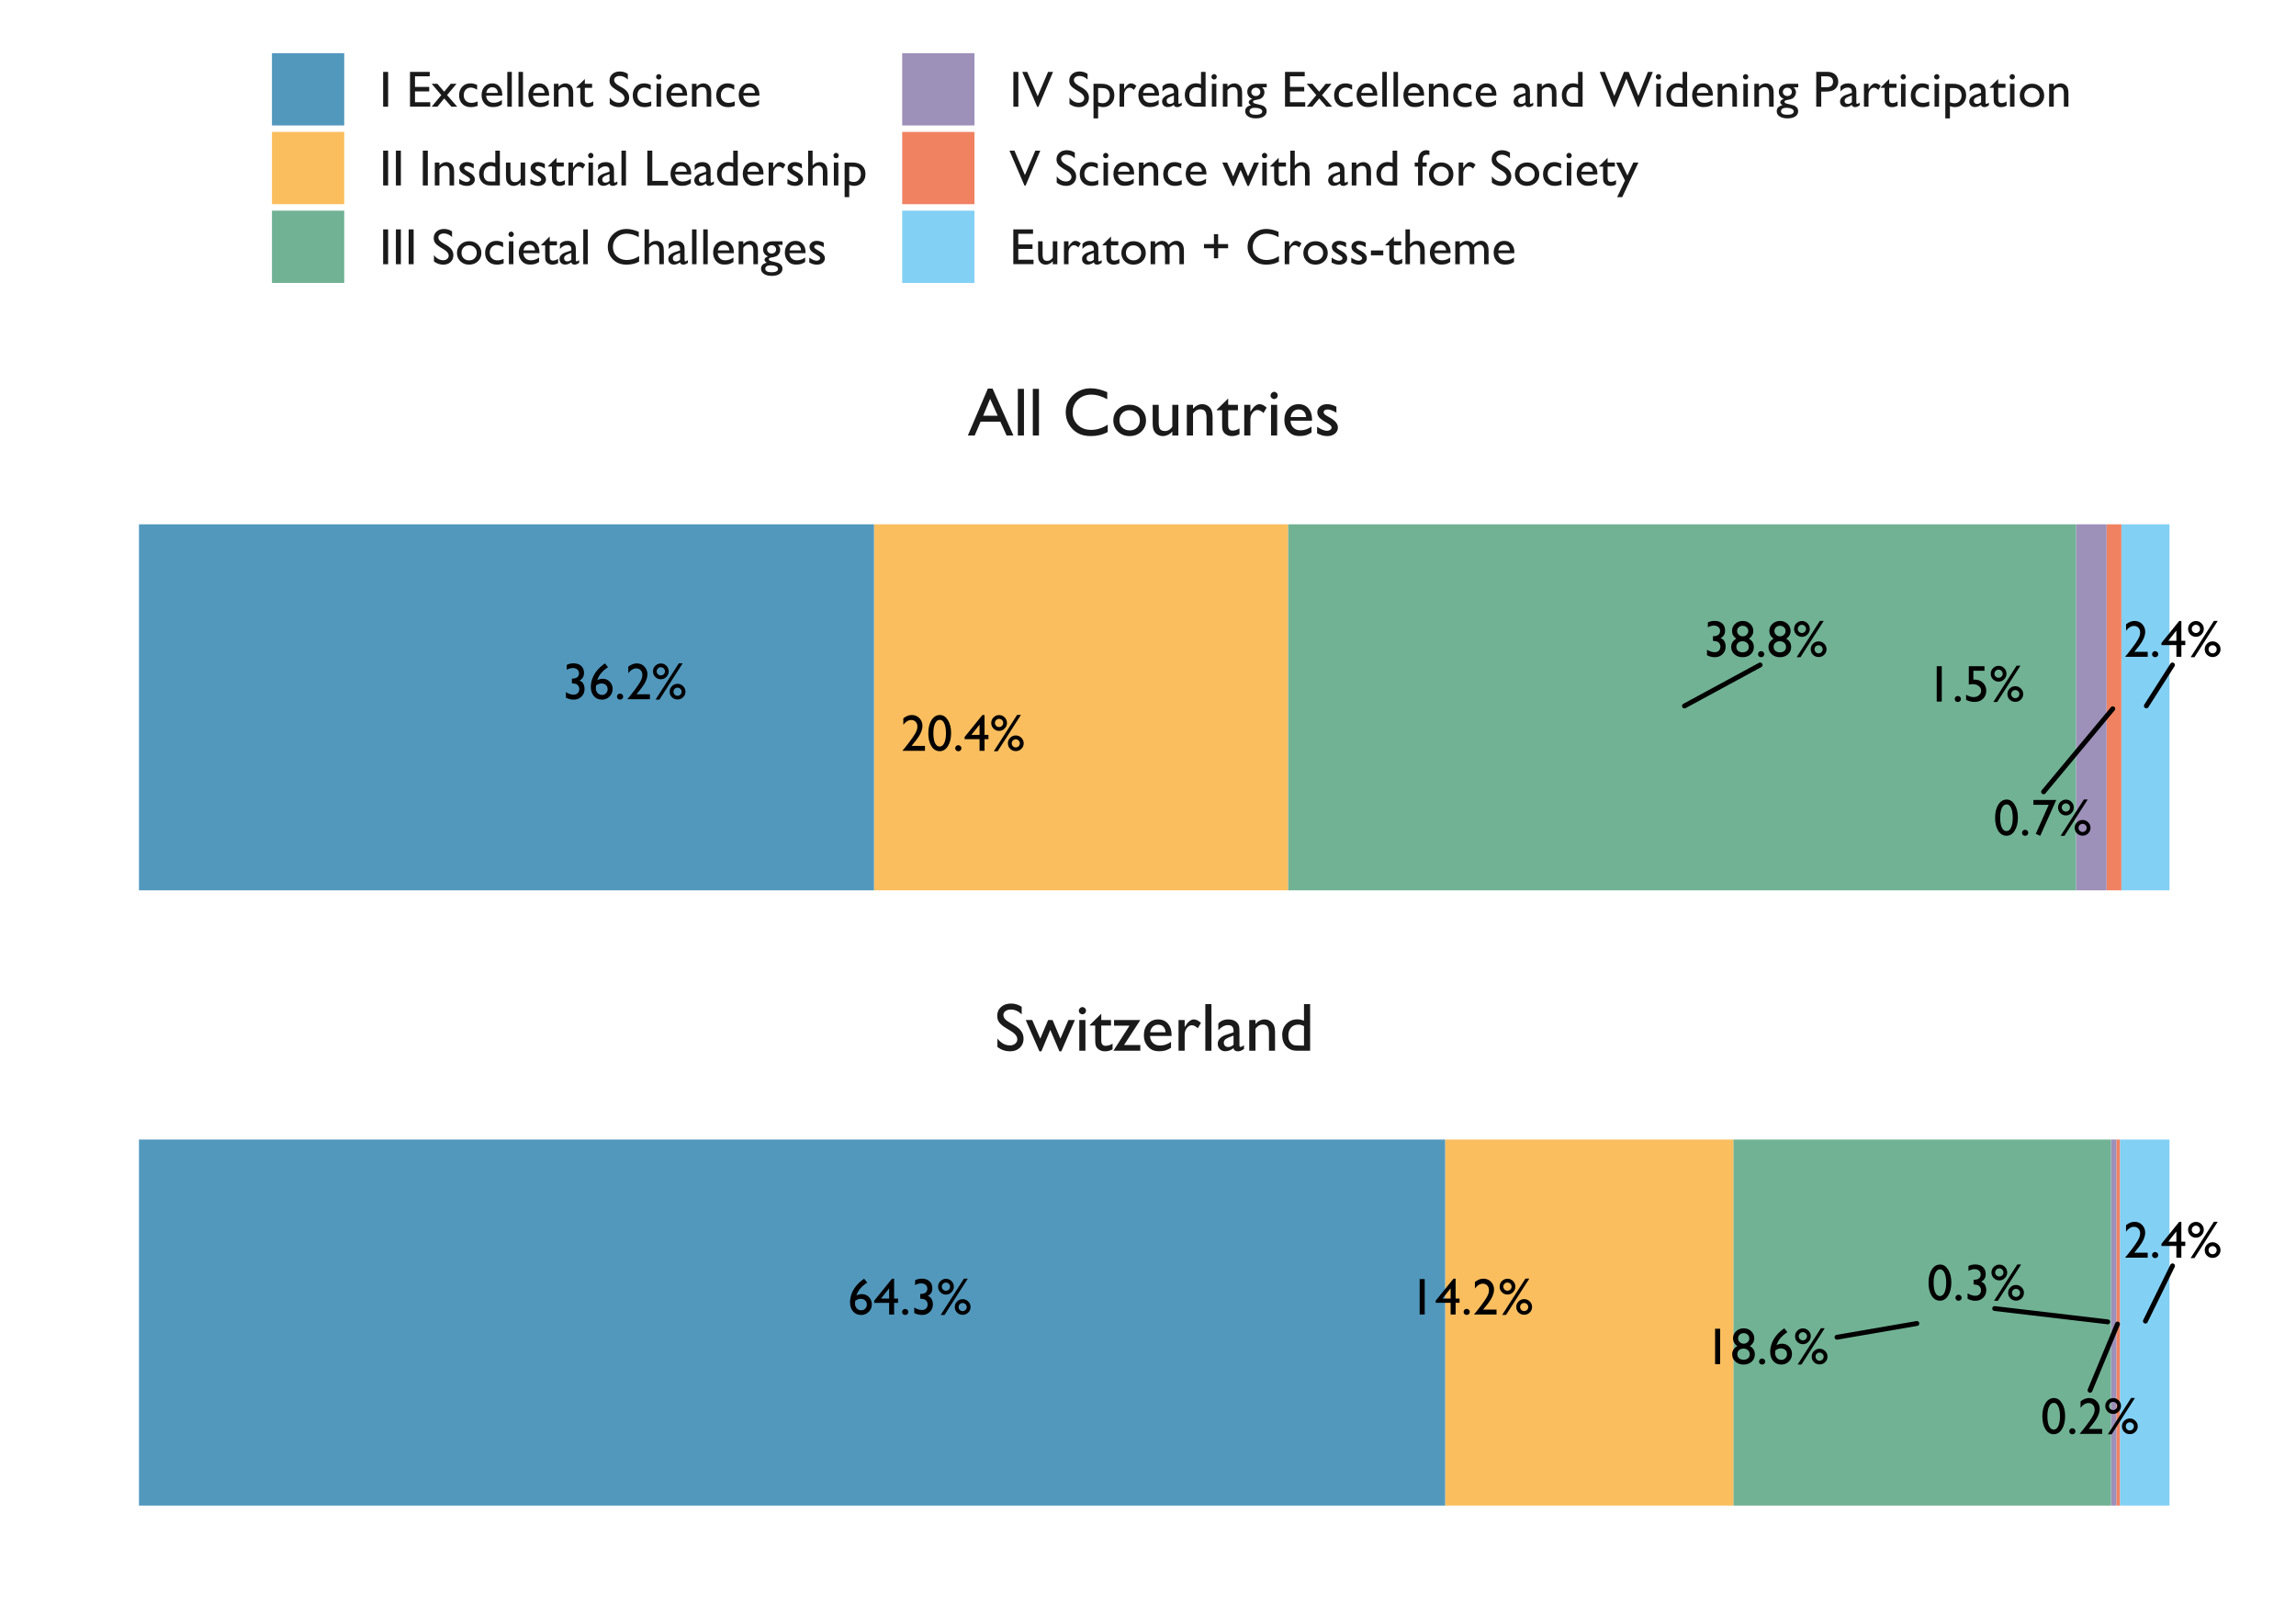<?xml version="1.0" encoding="UTF-8"?>
<svg xmlns="http://www.w3.org/2000/svg" xmlns:xlink="http://www.w3.org/1999/xlink" width="504pt" height="352pt" viewBox="0 0 504 352" version="1.1">
<defs>
<g>
<symbol overflow="visible" id="glyph0-0">
<path style="stroke:none;" d="M 1.422 0 L 1.422 -8.531 L 9.953 -8.531 L 9.953 0 Z M 2.141 -0.719 L 9.25 -0.719 L 9.25 -7.828 L 2.141 -7.828 Z M 2.141 -0.719 "/>
</symbol>
<symbol overflow="visible" id="glyph0-1">
<path style="stroke:none;" d="M 2.344 -1.078 L 5.297 -1.078 L 5.297 0 L 0.391 0 L 0.391 -0.078 L 0.859 -0.625 C 1.586 -1.531 2.164 -2.297 2.594 -2.922 C 3.031 -3.555 3.312 -4.035 3.438 -4.359 C 3.57 -4.68 3.641 -5 3.641 -5.312 C 3.641 -5.75 3.516 -6.098 3.266 -6.359 C 3.016 -6.629 2.688 -6.766 2.281 -6.766 C 1.969 -6.766 1.66 -6.672 1.359 -6.484 C 1.055 -6.297 0.785 -6.035 0.547 -5.703 L 0.547 -7.125 C 1.148 -7.613 1.77 -7.859 2.406 -7.859 C 3.082 -7.859 3.641 -7.629 4.078 -7.172 C 4.523 -6.723 4.75 -6.148 4.75 -5.453 C 4.75 -5.148 4.691 -4.82 4.578 -4.469 C 4.473 -4.113 4.281 -3.703 4 -3.234 C 3.719 -2.773 3.242 -2.148 2.578 -1.359 Z M 2.344 -1.078 "/>
</symbol>
<symbol overflow="visible" id="glyph0-2">
<path style="stroke:none;" d="M 1.234 -1.234 C 1.422 -1.234 1.582 -1.164 1.719 -1.031 C 1.852 -0.906 1.922 -0.75 1.922 -0.562 C 1.922 -0.375 1.852 -0.219 1.719 -0.094 C 1.594 0.031 1.43 0.094 1.234 0.094 C 1.047 0.094 0.883 0.031 0.75 -0.094 C 0.625 -0.219 0.562 -0.375 0.562 -0.562 C 0.562 -0.75 0.625 -0.906 0.75 -1.031 C 0.883 -1.164 1.047 -1.234 1.234 -1.234 Z M 1.234 -1.234 "/>
</symbol>
<symbol overflow="visible" id="glyph0-3">
<path style="stroke:none;" d="M 4.031 -7.859 L 4.5 -7.859 L 4.5 -3.5 L 5.359 -3.5 L 5.359 -2.562 L 4.5 -2.562 L 4.5 0 L 3.406 0 L 3.406 -2.562 L 0.125 -2.562 L 0.125 -3.031 Z M 3.406 -3.5 L 3.406 -5.75 L 1.609 -3.5 Z M 3.406 -3.5 "/>
</symbol>
<symbol overflow="visible" id="glyph0-4">
<path style="stroke:none;" d="M 5.953 -7.875 L 6.797 -7.875 L 1.688 0.094 L 0.844 0.094 Z M 5.672 -3.375 C 6.141 -3.375 6.547 -3.203 6.891 -2.859 C 7.234 -2.523 7.406 -2.125 7.406 -1.656 C 7.406 -1.176 7.234 -0.77 6.891 -0.438 C 6.555 -0.102 6.148 0.062 5.672 0.062 C 5.191 0.062 4.781 -0.102 4.438 -0.438 C 4.102 -0.77 3.938 -1.176 3.938 -1.656 C 3.938 -2.125 4.102 -2.523 4.438 -2.859 C 4.781 -3.203 5.191 -3.375 5.672 -3.375 Z M 5.656 -2.531 C 5.414 -2.531 5.207 -2.441 5.031 -2.266 C 4.863 -2.098 4.781 -1.895 4.781 -1.656 C 4.781 -1.406 4.863 -1.191 5.031 -1.016 C 5.207 -0.836 5.414 -0.75 5.656 -0.75 C 5.906 -0.75 6.117 -0.832 6.297 -1 C 6.473 -1.176 6.562 -1.395 6.562 -1.656 C 6.562 -1.895 6.473 -2.098 6.297 -2.266 C 6.117 -2.441 5.906 -2.531 5.656 -2.531 Z M 2.016 -7.844 C 2.492 -7.844 2.898 -7.672 3.234 -7.328 C 3.566 -6.992 3.734 -6.586 3.734 -6.109 C 3.734 -5.641 3.562 -5.234 3.219 -4.891 C 2.883 -4.547 2.484 -4.375 2.016 -4.375 C 1.535 -4.375 1.125 -4.547 0.781 -4.891 C 0.445 -5.234 0.281 -5.641 0.281 -6.109 C 0.281 -6.586 0.445 -6.992 0.781 -7.328 C 1.125 -7.672 1.535 -7.844 2.016 -7.844 Z M 2 -7.016 C 1.75 -7.016 1.535 -6.926 1.359 -6.75 C 1.18 -6.57 1.094 -6.359 1.094 -6.109 C 1.094 -5.867 1.18 -5.66 1.359 -5.484 C 1.547 -5.305 1.758 -5.219 2 -5.219 C 2.25 -5.219 2.461 -5.305 2.641 -5.484 C 2.816 -5.66 2.906 -5.867 2.906 -6.109 C 2.906 -6.359 2.816 -6.57 2.641 -6.75 C 2.461 -6.926 2.25 -7.016 2 -7.016 Z M 2 -7.016 "/>
</symbol>
<symbol overflow="visible" id="glyph0-5">
<path style="stroke:none;" d="M 2.891 -7.859 C 3.598 -7.859 4.18 -7.484 4.641 -6.734 C 5.109 -5.992 5.344 -5.051 5.344 -3.906 C 5.344 -2.727 5.109 -1.77 4.641 -1.031 C 4.18 -0.289 3.582 0.078 2.844 0.078 C 2.094 0.078 1.488 -0.281 1.031 -1 C 0.57 -1.727 0.344 -2.688 0.344 -3.875 C 0.344 -5.051 0.578 -6.008 1.047 -6.75 C 1.523 -7.488 2.141 -7.859 2.891 -7.859 Z M 2.906 -6.797 L 2.844 -6.797 C 2.414 -6.797 2.078 -6.535 1.828 -6.016 C 1.578 -5.492 1.453 -4.785 1.453 -3.891 C 1.453 -2.973 1.57 -2.25 1.812 -1.719 C 2.062 -1.195 2.398 -0.938 2.828 -0.938 C 3.266 -0.938 3.602 -1.195 3.844 -1.719 C 4.094 -2.25 4.219 -2.961 4.219 -3.859 C 4.219 -4.754 4.098 -5.469 3.859 -6 C 3.617 -6.531 3.301 -6.797 2.906 -6.797 Z M 2.906 -6.797 "/>
</symbol>
<symbol overflow="visible" id="glyph0-6">
<path style="stroke:none;" d="M 0.562 -7.766 L 5.578 -7.766 L 2.062 0.094 L 1.078 -0.328 L 3.922 -6.703 L 0.562 -6.703 Z M 0.562 -7.766 "/>
</symbol>
<symbol overflow="visible" id="glyph0-7">
<path style="stroke:none;" d="M 2.297 -7.766 L 3.406 -7.766 L 3.406 0 L 2.297 0 Z M 2.297 -7.766 "/>
</symbol>
<symbol overflow="visible" id="glyph0-8">
<path style="stroke:none;" d="M 1.156 -7.766 L 4.594 -7.766 L 4.594 -6.766 L 2.156 -6.766 L 2.156 -4.812 C 2.238 -4.82 2.32 -4.828 2.406 -4.828 C 3.156 -4.828 3.77 -4.598 4.25 -4.141 C 4.738 -3.68 4.984 -3.098 4.984 -2.391 C 4.984 -1.66 4.742 -1.066 4.266 -0.609 C 3.785 -0.148 3.164 0.078 2.406 0.078 C 1.77 0.078 1.156 -0.07 0.562 -0.375 L 0.562 -1.516 C 1.125 -1.16 1.672 -0.984 2.203 -0.984 C 2.672 -0.984 3.062 -1.117 3.375 -1.391 C 3.695 -1.66 3.859 -1.992 3.859 -2.391 C 3.859 -2.797 3.688 -3.133 3.344 -3.406 C 3 -3.688 2.566 -3.828 2.047 -3.828 C 1.609 -3.828 1.312 -3.789 1.156 -3.719 Z M 1.156 -7.766 "/>
</symbol>
<symbol overflow="visible" id="glyph0-9">
<path style="stroke:none;" d="M 2.047 -4.516 L 2.109 -4.516 C 2.598 -4.516 2.969 -4.613 3.219 -4.812 C 3.477 -5.008 3.609 -5.301 3.609 -5.688 C 3.609 -6.031 3.484 -6.305 3.234 -6.516 C 2.984 -6.734 2.66 -6.844 2.266 -6.844 C 1.859 -6.844 1.41 -6.719 0.922 -6.469 L 0.922 -7.531 C 1.367 -7.758 1.863 -7.875 2.406 -7.875 C 3.113 -7.875 3.672 -7.688 4.078 -7.312 C 4.492 -6.938 4.703 -6.426 4.703 -5.781 C 4.703 -5.383 4.625 -5.051 4.469 -4.781 C 4.312 -4.508 4.055 -4.281 3.703 -4.094 C 4.016 -3.977 4.238 -3.832 4.375 -3.656 C 4.52 -3.488 4.629 -3.281 4.703 -3.031 C 4.785 -2.789 4.828 -2.531 4.828 -2.25 C 4.828 -1.57 4.598 -1.008 4.141 -0.562 C 3.691 -0.125 3.125 0.094 2.438 0.094 C 1.844 0.094 1.273 -0.051 0.734 -0.344 L 0.734 -1.547 C 1.316 -1.18 1.883 -1 2.438 -1 C 2.812 -1 3.109 -1.109 3.328 -1.328 C 3.555 -1.555 3.672 -1.852 3.672 -2.219 C 3.672 -2.52 3.578 -2.785 3.391 -3.016 C 3.285 -3.148 3.164 -3.25 3.031 -3.312 C 2.895 -3.375 2.602 -3.43 2.156 -3.484 L 2.047 -3.5 Z M 2.047 -4.516 "/>
</symbol>
<symbol overflow="visible" id="glyph0-10">
<path style="stroke:none;" d="M 0.547 -5.672 C 0.547 -6.285 0.77 -6.801 1.219 -7.219 C 1.676 -7.645 2.238 -7.859 2.906 -7.859 C 3.551 -7.859 4.094 -7.645 4.531 -7.219 C 4.977 -6.801 5.203 -6.285 5.203 -5.672 C 5.203 -4.984 4.883 -4.41 4.25 -3.953 C 4.969 -3.547 5.328 -2.938 5.328 -2.125 C 5.328 -1.488 5.094 -0.957 4.625 -0.531 C 4.156 -0.113 3.566 0.094 2.859 0.094 C 2.148 0.094 1.555 -0.117 1.078 -0.547 C 0.598 -0.973 0.359 -1.504 0.359 -2.141 C 0.359 -2.93 0.727 -3.535 1.469 -3.953 C 1.133 -4.223 0.895 -4.488 0.75 -4.75 C 0.613 -5.02 0.547 -5.328 0.547 -5.672 Z M 4.109 -5.641 C 4.109 -5.984 3.988 -6.258 3.75 -6.469 C 3.52 -6.688 3.227 -6.797 2.875 -6.797 C 2.52 -6.797 2.227 -6.688 2 -6.469 C 1.77 -6.258 1.656 -5.988 1.656 -5.656 C 1.656 -5.332 1.773 -5.055 2.016 -4.828 C 2.254 -4.598 2.547 -4.484 2.891 -4.484 C 3.223 -4.484 3.508 -4.598 3.75 -4.828 C 3.988 -5.055 4.109 -5.328 4.109 -5.641 Z M 4.203 -2.078 L 4.203 -2.188 C 4.203 -2.551 4.07 -2.844 3.812 -3.062 C 3.562 -3.289 3.234 -3.406 2.828 -3.406 C 2.43 -3.406 2.109 -3.289 1.859 -3.062 C 1.609 -2.832 1.484 -2.539 1.484 -2.188 C 1.484 -1.82 1.609 -1.523 1.859 -1.297 C 2.117 -1.078 2.453 -0.969 2.859 -0.969 C 3.254 -0.969 3.578 -1.07 3.828 -1.281 C 4.078 -1.488 4.203 -1.754 4.203 -2.078 Z M 4.203 -2.078 "/>
</symbol>
<symbol overflow="visible" id="glyph0-11">
<path style="stroke:none;" d="M 3.5 -7.781 L 3.609 -7.859 L 4.281 -7.016 C 3.688 -6.629 3.191 -6.207 2.797 -5.75 C 2.41 -5.301 2.113 -4.773 1.906 -4.172 C 2.312 -4.379 2.719 -4.484 3.125 -4.484 C 3.738 -4.484 4.254 -4.266 4.672 -3.828 C 5.086 -3.398 5.297 -2.867 5.297 -2.234 C 5.297 -1.586 5.066 -1.035 4.609 -0.578 C 4.16 -0.129 3.609 0.094 2.953 0.094 C 2.223 0.094 1.633 -0.16 1.188 -0.672 C 0.738 -1.191 0.516 -1.863 0.516 -2.688 C 0.516 -3.312 0.629 -3.93 0.859 -4.547 C 1.086 -5.16 1.422 -5.738 1.859 -6.281 C 2.297 -6.82 2.844 -7.32 3.5 -7.781 Z M 1.656 -3.016 C 1.625 -2.836 1.609 -2.645 1.609 -2.438 C 1.609 -2 1.734 -1.641 1.984 -1.359 C 2.242 -1.078 2.57 -0.938 2.969 -0.938 C 3.32 -0.938 3.613 -1.055 3.844 -1.297 C 4.082 -1.535 4.203 -1.836 4.203 -2.203 C 4.203 -2.578 4.078 -2.879 3.828 -3.109 C 3.578 -3.336 3.254 -3.453 2.859 -3.453 C 2.648 -3.453 2.457 -3.422 2.281 -3.359 C 2.113 -3.297 1.906 -3.18 1.656 -3.016 Z M 1.656 -3.016 "/>
</symbol>
<symbol overflow="visible" id="glyph1-0">
<path style="stroke:none;" d="M 1.875 0 L 1.875 -11.25 L 13.125 -11.25 L 13.125 0 Z M 2.812 -0.938 L 12.188 -0.938 L 12.188 -10.312 L 2.812 -10.312 Z M 2.812 -0.938 "/>
</symbol>
<symbol overflow="visible" id="glyph1-1">
<path style="stroke:none;" d="M 3.656 -4.297 L 2.547 -4.969 C 1.848 -5.395 1.348 -5.812 1.047 -6.219 C 0.754 -6.633 0.609 -7.109 0.609 -7.641 C 0.609 -8.453 0.891 -9.109 1.453 -9.609 C 2.016 -10.109 2.742 -10.359 3.641 -10.359 C 4.492 -10.359 5.273 -10.117 5.984 -9.641 L 5.984 -7.984 C 5.242 -8.691 4.453 -9.047 3.609 -9.047 C 3.129 -9.047 2.734 -8.93 2.422 -8.703 C 2.117 -8.484 1.969 -8.203 1.969 -7.859 C 1.969 -7.547 2.078 -7.254 2.297 -6.984 C 2.523 -6.723 2.891 -6.445 3.391 -6.156 L 4.516 -5.5 C 5.766 -4.75 6.391 -3.801 6.391 -2.656 C 6.391 -1.832 6.113 -1.16 5.562 -0.641 C 5.008 -0.129 4.297 0.125 3.422 0.125 C 2.41 0.125 1.488 -0.188 0.656 -0.812 L 0.656 -2.672 C 1.445 -1.672 2.363 -1.172 3.406 -1.172 C 3.863 -1.172 4.242 -1.297 4.547 -1.547 C 4.859 -1.805 5.016 -2.129 5.016 -2.516 C 5.016 -3.141 4.562 -3.734 3.656 -4.297 Z M 3.656 -4.297 "/>
</symbol>
<symbol overflow="visible" id="glyph1-2">
<path style="stroke:none;" d="M 9.359 -6.734 L 10.781 -6.734 L 7.812 0.125 L 7.391 0.125 L 5.391 -4.578 L 3.438 0.125 L 3 0.125 L 0 -6.734 L 1.422 -6.734 L 3.188 -2.656 L 4.906 -6.734 L 5.891 -6.734 L 7.609 -2.656 Z M 9.359 -6.734 "/>
</symbol>
<symbol overflow="visible" id="glyph1-3">
<path style="stroke:none;" d="M 1.641 -9.578 C 1.859 -9.578 2.047 -9.5 2.203 -9.344 C 2.359 -9.195 2.438 -9.016 2.438 -8.797 C 2.438 -8.578 2.359 -8.391 2.203 -8.234 C 2.047 -8.078 1.859 -8 1.641 -8 C 1.43 -8 1.25 -8.078 1.094 -8.234 C 0.938 -8.391 0.859 -8.578 0.859 -8.797 C 0.859 -8.992 0.938 -9.172 1.094 -9.328 C 1.25 -9.492 1.43 -9.578 1.641 -9.578 Z M 0.969 -6.734 L 2.312 -6.734 L 2.312 0 L 0.969 0 Z M 0.969 -6.734 "/>
</symbol>
<symbol overflow="visible" id="glyph1-4">
<path style="stroke:none;" d="M 0 -5.672 L 2.5 -8.125 L 2.5 -6.734 L 4.641 -6.734 L 4.641 -5.531 L 2.5 -5.531 L 2.5 -2.234 C 2.5 -1.461 2.82 -1.078 3.469 -1.078 C 3.945 -1.078 4.453 -1.238 4.984 -1.562 L 4.984 -0.312 C 4.473 -0.02 3.91 0.125 3.297 0.125 C 2.691 0.125 2.188 -0.055 1.781 -0.422 C 1.656 -0.523 1.551 -0.645 1.469 -0.781 C 1.383 -0.914 1.312 -1.094 1.25 -1.312 C 1.195 -1.531 1.172 -1.941 1.172 -2.547 L 1.172 -5.531 L 0 -5.531 Z M 0 -5.672 "/>
</symbol>
<symbol overflow="visible" id="glyph1-5">
<path style="stroke:none;" d="M 0.312 -6.734 L 6.078 -6.734 L 2.5 -1.25 L 6.078 -1.25 L 6.078 0 L 0.172 0 L 3.703 -5.5 L 0.312 -5.5 Z M 0.312 -6.734 "/>
</symbol>
<symbol overflow="visible" id="glyph1-6">
<path style="stroke:none;" d="M 6.688 -3.25 L 1.953 -3.25 C 1.984 -2.602 2.195 -2.086 2.594 -1.703 C 2.988 -1.328 3.504 -1.141 4.141 -1.141 C 5.016 -1.141 5.82 -1.414 6.562 -1.969 L 6.562 -0.656 C 6.156 -0.383 5.75 -0.188 5.344 -0.062 C 4.945 0.051 4.477 0.109 3.938 0.109 C 3.188 0.109 2.582 -0.047 2.125 -0.359 C 1.664 -0.672 1.297 -1.082 1.016 -1.594 C 0.742 -2.113 0.609 -2.719 0.609 -3.406 C 0.609 -4.426 0.898 -5.258 1.484 -5.906 C 2.066 -6.551 2.82 -6.875 3.75 -6.875 C 4.645 -6.875 5.359 -6.562 5.891 -5.938 C 6.422 -5.312 6.688 -4.473 6.688 -3.422 Z M 1.984 -4.047 L 5.375 -4.047 C 5.332 -4.578 5.172 -4.988 4.891 -5.281 C 4.609 -5.57 4.227 -5.719 3.75 -5.719 C 3.27 -5.719 2.875 -5.57 2.562 -5.281 C 2.258 -4.988 2.066 -4.578 1.984 -4.047 Z M 1.984 -4.047 "/>
</symbol>
<symbol overflow="visible" id="glyph1-7">
<path style="stroke:none;" d="M 2.375 -6.734 L 2.375 -5.188 L 2.453 -5.312 C 3.086 -6.352 3.727 -6.875 4.375 -6.875 C 4.883 -6.875 5.41 -6.617 5.953 -6.109 L 5.25 -4.938 C 4.789 -5.375 4.363 -5.594 3.969 -5.594 C 3.531 -5.594 3.156 -5.383 2.844 -4.969 C 2.531 -4.562 2.375 -4.078 2.375 -3.516 L 2.375 0 L 1.031 0 L 1.031 -6.734 Z M 2.375 -6.734 "/>
</symbol>
<symbol overflow="visible" id="glyph1-8">
<path style="stroke:none;" d="M 0.969 -10.234 L 2.312 -10.234 L 2.312 0 L 0.969 0 Z M 0.969 -10.234 "/>
</symbol>
<symbol overflow="visible" id="glyph1-9">
<path style="stroke:none;" d="M 5.172 -4.047 L 5.172 -1.188 C 5.172 -0.957 5.25 -0.844 5.406 -0.844 C 5.57 -0.844 5.828 -0.961 6.172 -1.203 L 6.172 -0.391 C 5.867 -0.191 5.625 -0.055 5.438 0.016 C 5.25 0.086 5.055 0.125 4.859 0.125 C 4.285 0.125 3.953 -0.102 3.859 -0.562 C 3.285 -0.113 2.68 0.109 2.047 0.109 C 1.578 0.109 1.188 -0.047 0.875 -0.359 C 0.562 -0.672 0.406 -1.062 0.406 -1.531 C 0.406 -1.957 0.555 -2.336 0.859 -2.672 C 1.16 -3.004 1.594 -3.27 2.156 -3.469 L 3.875 -4.047 L 3.875 -4.406 C 3.875 -5.219 3.469 -5.625 2.656 -5.625 C 1.926 -5.625 1.219 -5.25 0.531 -4.5 L 0.531 -5.953 C 1.039 -6.566 1.785 -6.875 2.766 -6.875 C 3.492 -6.875 4.078 -6.68 4.516 -6.297 C 4.66 -6.172 4.789 -6.008 4.906 -5.812 C 5.02 -5.613 5.094 -5.41 5.125 -5.203 C 5.156 -5.004 5.172 -4.617 5.172 -4.047 Z M 3.875 -1.328 L 3.875 -3.328 L 2.969 -2.984 C 2.52 -2.805 2.203 -2.625 2.016 -2.438 C 1.828 -2.258 1.734 -2.035 1.734 -1.766 C 1.734 -1.484 1.82 -1.254 2 -1.078 C 2.176 -0.898 2.406 -0.812 2.688 -0.812 C 3.113 -0.812 3.508 -0.984 3.875 -1.328 Z M 3.875 -1.328 "/>
</symbol>
<symbol overflow="visible" id="glyph1-10">
<path style="stroke:none;" d="M 2.281 -6.734 L 2.281 -5.875 C 2.875 -6.539 3.551 -6.875 4.312 -6.875 C 4.727 -6.875 5.113 -6.766 5.469 -6.547 C 5.832 -6.328 6.109 -6.023 6.297 -5.641 C 6.484 -5.266 6.578 -4.672 6.578 -3.859 L 6.578 0 L 5.25 0 L 5.25 -3.844 C 5.25 -4.531 5.145 -5.02 4.938 -5.312 C 4.727 -5.602 4.375 -5.75 3.875 -5.75 C 3.25 -5.75 2.719 -5.438 2.281 -4.812 L 2.281 0 L 0.922 0 L 0.922 -6.734 Z M 2.281 -6.734 "/>
</symbol>
<symbol overflow="visible" id="glyph1-11">
<path style="stroke:none;" d="M 5.438 -10.234 L 6.781 -10.234 L 6.781 0 L 3.938 0 C 2.938 0 2.141 -0.312 1.547 -0.938 C 0.953 -1.57 0.656 -2.422 0.656 -3.484 C 0.656 -4.473 0.969 -5.285 1.594 -5.922 C 2.219 -6.566 3.016 -6.891 3.984 -6.891 C 4.43 -6.891 4.914 -6.789 5.438 -6.594 Z M 5.438 -1.141 L 5.438 -5.406 C 5.02 -5.625 4.602 -5.734 4.188 -5.734 C 3.52 -5.734 2.988 -5.516 2.594 -5.078 C 2.195 -4.641 2 -4.051 2 -3.312 C 2 -2.625 2.172 -2.094 2.516 -1.719 C 2.723 -1.488 2.941 -1.332 3.172 -1.25 C 3.398 -1.176 3.812 -1.141 4.406 -1.141 Z M 5.438 -1.141 "/>
</symbol>
<symbol overflow="visible" id="glyph1-12">
<path style="stroke:none;" d="M 4.391 -10.297 L 5.422 -10.297 L 10 0 L 8.5 0 L 7.141 -3.031 L 2.797 -3.031 L 1.5 0 L 0 0 Z M 6.547 -4.344 L 4.891 -8.047 L 3.359 -4.344 Z M 6.547 -4.344 "/>
</symbol>
<symbol overflow="visible" id="glyph1-13">
<path style="stroke:none;" d=""/>
</symbol>
<symbol overflow="visible" id="glyph1-14">
<path style="stroke:none;" d="M 9.953 -2.375 L 9.953 -0.766 C 8.867 -0.172 7.625 0.125 6.219 0.125 C 5.082 0.125 4.113 -0.102 3.312 -0.562 C 2.52 -1.031 1.891 -1.664 1.422 -2.469 C 0.961 -3.27 0.734 -4.141 0.734 -5.078 C 0.734 -6.566 1.266 -7.816 2.328 -8.828 C 3.391 -9.848 4.695 -10.359 6.25 -10.359 C 7.32 -10.359 8.52 -10.078 9.844 -9.516 L 9.844 -7.953 C 8.645 -8.629 7.473 -8.969 6.328 -8.969 C 5.16 -8.969 4.188 -8.598 3.406 -7.859 C 2.633 -7.117 2.25 -6.191 2.25 -5.078 C 2.25 -3.961 2.629 -3.039 3.391 -2.312 C 4.148 -1.594 5.125 -1.234 6.312 -1.234 C 7.551 -1.234 8.766 -1.613 9.953 -2.375 Z M 9.953 -2.375 "/>
</symbol>
<symbol overflow="visible" id="glyph1-15">
<path style="stroke:none;" d="M 4.172 -6.75 C 5.191 -6.75 6.039 -6.414 6.719 -5.75 C 7.395 -5.094 7.734 -4.266 7.734 -3.266 C 7.734 -2.297 7.391 -1.488 6.703 -0.844 C 6.016 -0.195 5.148 0.125 4.109 0.125 C 3.098 0.125 2.254 -0.203 1.578 -0.859 C 0.898 -1.516 0.562 -2.328 0.562 -3.297 C 0.562 -4.285 0.898 -5.109 1.578 -5.766 C 2.266 -6.422 3.129 -6.75 4.172 -6.75 Z M 4.094 -5.547 C 3.457 -5.547 2.93 -5.336 2.516 -4.922 C 2.109 -4.504 1.906 -3.969 1.906 -3.312 C 1.906 -2.664 2.113 -2.141 2.531 -1.734 C 2.957 -1.328 3.5 -1.125 4.156 -1.125 C 4.812 -1.125 5.348 -1.328 5.766 -1.734 C 6.18 -2.148 6.391 -2.68 6.391 -3.328 C 6.391 -3.973 6.172 -4.504 5.734 -4.922 C 5.297 -5.336 4.75 -5.547 4.094 -5.547 Z M 4.094 -5.547 "/>
</symbol>
<symbol overflow="visible" id="glyph1-16">
<path style="stroke:none;" d="M 5.234 0 L 5.234 -0.859 C 4.953 -0.547 4.629 -0.301 4.266 -0.125 C 3.898 0.039 3.535 0.125 3.172 0.125 C 2.754 0.125 2.363 0.02 2 -0.188 C 1.645 -0.406 1.375 -0.695 1.188 -1.062 C 1.008 -1.426 0.922 -2.031 0.922 -2.875 L 0.922 -6.734 L 2.25 -6.734 L 2.25 -2.891 C 2.25 -2.18 2.348 -1.688 2.547 -1.406 C 2.754 -1.125 3.113 -0.984 3.625 -0.984 C 4.258 -0.984 4.797 -1.297 5.234 -1.922 L 5.234 -6.734 L 6.562 -6.734 L 6.562 0 Z M 5.234 0 "/>
</symbol>
<symbol overflow="visible" id="glyph1-17">
<path style="stroke:none;" d="M 0.609 -0.484 L 0.609 -1.922 C 0.984 -1.66 1.367 -1.445 1.766 -1.281 C 2.16 -1.113 2.492 -1.031 2.766 -1.031 C 3.035 -1.031 3.27 -1.098 3.469 -1.234 C 3.676 -1.367 3.781 -1.535 3.781 -1.734 C 3.781 -1.922 3.711 -2.078 3.578 -2.203 C 3.453 -2.336 3.176 -2.531 2.75 -2.781 C 1.883 -3.258 1.316 -3.664 1.047 -4 C 0.785 -4.344 0.656 -4.711 0.656 -5.109 C 0.656 -5.629 0.859 -6.051 1.266 -6.375 C 1.672 -6.707 2.188 -6.875 2.812 -6.875 C 3.477 -6.875 4.156 -6.688 4.844 -6.312 L 4.844 -5 C 4.051 -5.477 3.406 -5.719 2.906 -5.719 C 2.645 -5.719 2.438 -5.66 2.281 -5.547 C 2.125 -5.441 2.047 -5.297 2.047 -5.109 C 2.047 -4.953 2.113 -4.801 2.25 -4.656 C 2.395 -4.52 2.648 -4.352 3.016 -4.156 L 3.5 -3.875 C 4.613 -3.25 5.172 -2.547 5.172 -1.766 C 5.172 -1.211 4.953 -0.758 4.516 -0.406 C 4.086 -0.051 3.535 0.125 2.859 0.125 C 2.461 0.125 2.109 0.082 1.797 0 C 1.484 -0.094 1.086 -0.254 0.609 -0.484 Z M 0.609 -0.484 "/>
</symbol>
<symbol overflow="visible" id="glyph2-0">
<path style="stroke:none;" d="M 1.406 0 L 1.406 -8.406 L 9.797 -8.406 L 9.797 0 Z M 2.094 -0.703 L 9.109 -0.703 L 9.109 -7.703 L 2.094 -7.703 Z M 2.094 -0.703 "/>
</symbol>
<symbol overflow="visible" id="glyph2-1">
<path style="stroke:none;" d="M 0.859 -7.641 L 1.953 -7.641 L 1.953 0 L 0.859 0 Z M 0.859 -7.641 "/>
</symbol>
<symbol overflow="visible" id="glyph2-2">
<path style="stroke:none;" d=""/>
</symbol>
<symbol overflow="visible" id="glyph2-3">
<path style="stroke:none;" d="M 0.844 -7.641 L 5.172 -7.641 L 5.172 -6.672 L 1.938 -6.672 L 1.938 -4.344 L 5.062 -4.344 L 5.062 -3.359 L 1.938 -3.359 L 1.938 -0.984 L 5.281 -0.984 L 5.281 -0.016 L 0.844 -0.016 Z M 0.844 -7.641 "/>
</symbol>
<symbol overflow="visible" id="glyph2-4">
<path style="stroke:none;" d="M 4.172 -5.031 L 5.453 -5.031 L 3.375 -2.547 L 5.609 0 L 4.328 0 L 2.75 -1.812 L 1.25 0 L 0 0 L 2.109 -2.547 L 0 -5.031 L 1.25 -5.031 L 2.75 -3.297 Z M 4.172 -5.031 "/>
</symbol>
<symbol overflow="visible" id="glyph2-5">
<path style="stroke:none;" d="M 4.484 -1.172 L 4.484 -0.188 C 3.984 0 3.492 0.094 3.016 0.094 C 2.223 0.094 1.594 -0.141 1.125 -0.609 C 0.656 -1.078 0.422 -1.703 0.422 -2.484 C 0.422 -3.273 0.648 -3.91 1.109 -4.391 C 1.566 -4.879 2.164 -5.125 2.906 -5.125 C 3.164 -5.125 3.398 -5.098 3.609 -5.047 C 3.816 -5.004 4.07 -4.914 4.375 -4.781 L 4.375 -3.719 C 3.863 -4.039 3.395 -4.203 2.969 -4.203 C 2.52 -4.203 2.148 -4.039 1.859 -3.719 C 1.578 -3.406 1.438 -3.004 1.438 -2.516 C 1.438 -2.004 1.594 -1.598 1.906 -1.297 C 2.219 -0.992 2.633 -0.844 3.156 -0.844 C 3.539 -0.844 3.984 -0.953 4.484 -1.172 Z M 4.484 -1.172 "/>
</symbol>
<symbol overflow="visible" id="glyph2-6">
<path style="stroke:none;" d="M 5 -2.422 L 1.453 -2.422 C 1.484 -1.941 1.645 -1.562 1.938 -1.281 C 2.238 -1 2.625 -0.859 3.094 -0.859 C 3.75 -0.859 4.352 -1.062 4.906 -1.469 L 4.906 -0.5 C 4.602 -0.289 4.301 -0.141 4 -0.047 C 3.695 0.035 3.344 0.078 2.938 0.078 C 2.383 0.078 1.938 -0.035 1.594 -0.266 C 1.25 -0.492 0.973 -0.801 0.766 -1.188 C 0.555 -1.582 0.453 -2.035 0.453 -2.547 C 0.453 -3.305 0.672 -3.926 1.109 -4.406 C 1.547 -4.883 2.109 -5.125 2.797 -5.125 C 3.461 -5.125 3.992 -4.891 4.391 -4.422 C 4.797 -3.961 5 -3.336 5 -2.547 Z M 1.484 -3.031 L 4.016 -3.031 C 3.984 -3.426 3.863 -3.727 3.656 -3.938 C 3.445 -4.156 3.16 -4.266 2.797 -4.266 C 2.441 -4.266 2.148 -4.156 1.922 -3.938 C 1.691 -3.727 1.547 -3.426 1.484 -3.031 Z M 1.484 -3.031 "/>
</symbol>
<symbol overflow="visible" id="glyph2-7">
<path style="stroke:none;" d="M 0.734 -7.641 L 1.719 -7.641 L 1.719 0 L 0.734 0 Z M 0.734 -7.641 "/>
</symbol>
<symbol overflow="visible" id="glyph2-8">
<path style="stroke:none;" d="M 1.703 -5.031 L 1.703 -4.391 C 2.148 -4.879 2.656 -5.125 3.219 -5.125 C 3.531 -5.125 3.82 -5.039 4.094 -4.875 C 4.363 -4.719 4.566 -4.5 4.703 -4.219 C 4.848 -3.938 4.922 -3.488 4.922 -2.875 L 4.922 0 L 3.922 0 L 3.922 -2.859 C 3.922 -3.379 3.844 -3.75 3.688 -3.969 C 3.531 -4.188 3.27 -4.297 2.906 -4.297 C 2.426 -4.297 2.023 -4.062 1.703 -3.594 L 1.703 0 L 0.688 0 L 0.688 -5.031 Z M 1.703 -5.031 "/>
</symbol>
<symbol overflow="visible" id="glyph2-9">
<path style="stroke:none;" d="M 0 -4.234 L 1.875 -6.078 L 1.875 -5.031 L 3.469 -5.031 L 3.469 -4.141 L 1.875 -4.141 L 1.875 -1.672 C 1.875 -1.086 2.113 -0.797 2.594 -0.797 C 2.945 -0.797 3.32 -0.922 3.719 -1.172 L 3.719 -0.234 C 3.332 -0.016 2.914 0.094 2.469 0.094 C 2.008 0.094 1.629 -0.039 1.328 -0.312 C 1.234 -0.395 1.156 -0.484 1.094 -0.578 C 1.031 -0.68 0.977 -0.812 0.938 -0.969 C 0.895 -1.133 0.875 -1.445 0.875 -1.906 L 0.875 -4.141 L 0 -4.141 Z M 0 -4.234 "/>
</symbol>
<symbol overflow="visible" id="glyph2-10">
<path style="stroke:none;" d="M 2.734 -3.203 L 1.906 -3.703 C 1.383 -4.023 1.008 -4.336 0.781 -4.641 C 0.562 -4.953 0.453 -5.312 0.453 -5.719 C 0.453 -6.312 0.66 -6.797 1.078 -7.172 C 1.504 -7.547 2.051 -7.734 2.719 -7.734 C 3.352 -7.734 3.938 -7.555 4.469 -7.203 L 4.469 -5.969 C 3.914 -6.488 3.32 -6.75 2.688 -6.75 C 2.332 -6.75 2.039 -6.664 1.812 -6.5 C 1.582 -6.344 1.469 -6.133 1.469 -5.875 C 1.469 -5.645 1.551 -5.426 1.719 -5.219 C 1.883 -5.02 2.156 -4.812 2.531 -4.594 L 3.375 -4.109 C 4.301 -3.547 4.766 -2.836 4.766 -1.984 C 4.766 -1.367 4.562 -0.867 4.156 -0.484 C 3.75 -0.098 3.211 0.094 2.547 0.094 C 1.797 0.094 1.113 -0.141 0.5 -0.609 L 0.5 -2 C 1.082 -1.25 1.766 -0.875 2.547 -0.875 C 2.891 -0.875 3.172 -0.969 3.391 -1.156 C 3.617 -1.352 3.734 -1.594 3.734 -1.875 C 3.734 -2.344 3.398 -2.785 2.734 -3.203 Z M 2.734 -3.203 "/>
</symbol>
<symbol overflow="visible" id="glyph2-11">
<path style="stroke:none;" d="M 1.219 -7.156 C 1.383 -7.156 1.523 -7.098 1.641 -6.984 C 1.754 -6.867 1.812 -6.727 1.812 -6.562 C 1.812 -6.406 1.754 -6.266 1.641 -6.141 C 1.523 -6.023 1.383 -5.969 1.219 -5.969 C 1.062 -5.969 0.926 -6.023 0.812 -6.141 C 0.695 -6.266 0.641 -6.406 0.641 -6.562 C 0.641 -6.719 0.695 -6.852 0.812 -6.969 C 0.926 -7.094 1.062 -7.156 1.219 -7.156 Z M 0.734 -5.031 L 1.719 -5.031 L 1.719 0 L 0.734 0 Z M 0.734 -5.031 "/>
</symbol>
<symbol overflow="visible" id="glyph2-12">
<path style="stroke:none;" d="M 0.453 -0.359 L 0.453 -1.438 C 0.734 -1.238 1.02 -1.078 1.312 -0.953 C 1.613 -0.828 1.863 -0.766 2.062 -0.766 C 2.27 -0.766 2.445 -0.816 2.594 -0.922 C 2.75 -1.023 2.828 -1.148 2.828 -1.297 C 2.828 -1.441 2.773 -1.562 2.672 -1.656 C 2.578 -1.75 2.367 -1.891 2.047 -2.078 C 1.41 -2.43 0.992 -2.734 0.797 -2.984 C 0.598 -3.242 0.5 -3.52 0.5 -3.812 C 0.5 -4.195 0.645 -4.508 0.938 -4.75 C 1.238 -5 1.629 -5.125 2.109 -5.125 C 2.598 -5.125 3.102 -4.988 3.625 -4.719 L 3.625 -3.734 C 3.031 -4.086 2.547 -4.266 2.172 -4.266 C 1.973 -4.266 1.816 -4.223 1.703 -4.141 C 1.586 -4.055 1.531 -3.945 1.531 -3.812 C 1.531 -3.695 1.582 -3.586 1.688 -3.484 C 1.789 -3.379 1.977 -3.254 2.25 -3.109 L 2.609 -2.906 C 3.453 -2.426 3.875 -1.898 3.875 -1.328 C 3.875 -0.91 3.711 -0.566 3.391 -0.297 C 3.066 -0.035 2.648 0.094 2.141 0.094 C 1.836 0.094 1.566 0.062 1.328 0 C 1.098 -0.07 0.805 -0.191 0.453 -0.359 Z M 0.453 -0.359 "/>
</symbol>
<symbol overflow="visible" id="glyph2-13">
<path style="stroke:none;" d="M 4.062 -7.641 L 5.062 -7.641 L 5.062 0 L 2.938 0 C 2.195 0 1.602 -0.234 1.156 -0.703 C 0.719 -1.172 0.5 -1.801 0.5 -2.594 C 0.5 -3.332 0.727 -3.941 1.188 -4.422 C 1.656 -4.898 2.25 -5.141 2.969 -5.141 C 3.301 -5.141 3.664 -5.066 4.062 -4.922 Z M 4.062 -0.859 L 4.062 -4.047 C 3.75 -4.203 3.438 -4.281 3.125 -4.281 C 2.625 -4.281 2.227 -4.113 1.938 -3.781 C 1.645 -3.457 1.5 -3.023 1.5 -2.484 C 1.5 -1.961 1.625 -1.562 1.875 -1.281 C 2.031 -1.113 2.191 -1 2.359 -0.938 C 2.535 -0.883 2.848 -0.859 3.297 -0.859 Z M 4.062 -0.859 "/>
</symbol>
<symbol overflow="visible" id="glyph2-14">
<path style="stroke:none;" d="M 3.906 0 L 3.906 -0.641 C 3.695 -0.41 3.457 -0.227 3.188 -0.094 C 2.914 0.031 2.645 0.094 2.375 0.094 C 2.051 0.094 1.754 0.016 1.484 -0.141 C 1.223 -0.305 1.023 -0.523 0.891 -0.797 C 0.754 -1.066 0.688 -1.52 0.688 -2.156 L 0.688 -5.031 L 1.672 -5.031 L 1.672 -2.156 C 1.672 -1.633 1.75 -1.266 1.906 -1.047 C 2.062 -0.836 2.328 -0.734 2.703 -0.734 C 3.172 -0.734 3.57 -0.969 3.906 -1.438 L 3.906 -5.031 L 4.906 -5.031 L 4.906 0 Z M 3.906 0 "/>
</symbol>
<symbol overflow="visible" id="glyph2-15">
<path style="stroke:none;" d="M 1.766 -5.031 L 1.766 -3.875 L 1.828 -3.969 C 2.305 -4.738 2.785 -5.125 3.266 -5.125 C 3.641 -5.125 4.035 -4.938 4.453 -4.562 L 3.922 -3.688 C 3.578 -4.008 3.254 -4.172 2.953 -4.172 C 2.641 -4.172 2.363 -4.02 2.125 -3.719 C 1.883 -3.414 1.766 -3.051 1.766 -2.625 L 1.766 0 L 0.766 0 L 0.766 -5.031 Z M 1.766 -5.031 "/>
</symbol>
<symbol overflow="visible" id="glyph2-16">
<path style="stroke:none;" d="M 3.875 -3.031 L 3.875 -0.891 C 3.875 -0.711 3.93 -0.625 4.047 -0.625 C 4.16 -0.625 4.348 -0.711 4.609 -0.891 L 4.609 -0.297 C 4.379 -0.148 4.195 -0.051 4.062 0 C 3.926 0.062 3.781 0.094 3.625 0.094 C 3.207 0.094 2.957 -0.078 2.875 -0.422 C 2.457 -0.086 2.008 0.078 1.531 0.078 C 1.176 0.078 0.879 -0.035 0.641 -0.266 C 0.41 -0.504 0.297 -0.797 0.297 -1.141 C 0.297 -1.461 0.41 -1.75 0.641 -2 C 0.867 -2.25 1.191 -2.445 1.609 -2.594 L 2.891 -3.031 L 2.891 -3.297 C 2.891 -3.898 2.586 -4.203 1.984 -4.203 C 1.441 -4.203 0.91 -3.922 0.391 -3.359 L 0.391 -4.453 C 0.773 -4.898 1.332 -5.125 2.062 -5.125 C 2.602 -5.125 3.039 -4.984 3.375 -4.703 C 3.477 -4.609 3.57 -4.484 3.656 -4.328 C 3.75 -4.18 3.805 -4.031 3.828 -3.875 C 3.859 -3.727 3.875 -3.445 3.875 -3.031 Z M 2.891 -1 L 2.891 -2.484 L 2.219 -2.234 C 1.883 -2.098 1.645 -1.961 1.5 -1.828 C 1.363 -1.691 1.297 -1.52 1.297 -1.312 C 1.297 -1.102 1.359 -0.93 1.484 -0.797 C 1.617 -0.672 1.789 -0.609 2 -0.609 C 2.32 -0.609 2.617 -0.738 2.891 -1 Z M 2.891 -1 "/>
</symbol>
<symbol overflow="visible" id="glyph2-17">
<path style="stroke:none;" d="M 0.844 -7.641 L 1.938 -7.641 L 1.938 -1 L 5.375 -1 L 5.375 0 L 0.844 0 Z M 0.844 -7.641 "/>
</symbol>
<symbol overflow="visible" id="glyph2-18">
<path style="stroke:none;" d="M 0.688 -7.641 L 1.672 -7.641 L 1.672 -4.375 C 2.086 -4.875 2.609 -5.125 3.234 -5.125 C 3.566 -5.125 3.863 -5.039 4.125 -4.875 C 4.395 -4.707 4.594 -4.473 4.719 -4.172 C 4.852 -3.879 4.922 -3.441 4.922 -2.859 L 4.922 0 L 3.922 0 L 3.922 -3.109 C 3.922 -3.484 3.828 -3.781 3.641 -4 C 3.461 -4.227 3.227 -4.344 2.938 -4.344 C 2.719 -4.344 2.508 -4.285 2.312 -4.172 C 2.125 -4.055 1.91 -3.867 1.672 -3.609 L 1.672 0 L 0.688 0 Z M 0.688 -7.641 "/>
</symbol>
<symbol overflow="visible" id="glyph2-19">
<path style="stroke:none;" d="M 0.641 2.562 L 0.641 -5.031 L 2.391 -5.031 C 3.273 -5.031 3.969 -4.805 4.469 -4.359 C 4.969 -3.922 5.219 -3.301 5.219 -2.5 C 5.219 -1.75 4.984 -1.129 4.516 -0.641 C 4.047 -0.148 3.445 0.094 2.719 0.094 C 2.406 0.094 2.051 0.02 1.656 -0.125 L 1.656 2.562 Z M 2.359 -4.109 L 1.656 -4.109 L 1.656 -1 C 1.957 -0.844 2.281 -0.766 2.625 -0.766 C 3.094 -0.766 3.473 -0.926 3.766 -1.25 C 4.066 -1.582 4.219 -2.004 4.219 -2.516 C 4.219 -2.836 4.145 -3.125 4 -3.375 C 3.863 -3.633 3.672 -3.82 3.422 -3.938 C 3.18 -4.051 2.828 -4.109 2.359 -4.109 Z M 2.359 -4.109 "/>
</symbol>
<symbol overflow="visible" id="glyph2-20">
<path style="stroke:none;" d="M 3.109 -5.047 C 3.879 -5.047 4.516 -4.797 5.016 -4.297 C 5.523 -3.805 5.781 -3.188 5.781 -2.438 C 5.781 -1.707 5.52 -1.102 5 -0.625 C 4.488 -0.145 3.844 0.094 3.062 0.094 C 2.312 0.094 1.68 -0.148 1.172 -0.641 C 0.672 -1.129 0.422 -1.738 0.422 -2.469 C 0.422 -3.207 0.676 -3.82 1.188 -4.312 C 1.695 -4.801 2.336 -5.047 3.109 -5.047 Z M 3.062 -4.141 C 2.582 -4.141 2.188 -3.984 1.875 -3.672 C 1.57 -3.359 1.422 -2.961 1.422 -2.484 C 1.422 -1.992 1.578 -1.598 1.891 -1.297 C 2.203 -0.992 2.609 -0.844 3.109 -0.844 C 3.586 -0.844 3.984 -0.992 4.297 -1.297 C 4.609 -1.609 4.766 -2.004 4.766 -2.484 C 4.766 -2.961 4.602 -3.359 4.281 -3.672 C 3.957 -3.984 3.551 -4.141 3.062 -4.141 Z M 3.062 -4.141 "/>
</symbol>
<symbol overflow="visible" id="glyph2-21">
<path style="stroke:none;" d="M 7.422 -1.766 L 7.422 -0.562 C 6.617 -0.125 5.695 0.094 4.656 0.094 C 3.801 0.094 3.078 -0.078 2.484 -0.422 C 1.891 -0.766 1.414 -1.238 1.062 -1.844 C 0.719 -2.445 0.547 -3.098 0.547 -3.797 C 0.547 -4.91 0.941 -5.844 1.734 -6.594 C 2.523 -7.352 3.504 -7.734 4.672 -7.734 C 5.473 -7.734 6.363 -7.523 7.344 -7.109 L 7.344 -5.938 C 6.445 -6.445 5.57 -6.703 4.719 -6.703 C 3.844 -6.703 3.113 -6.426 2.531 -5.875 C 1.957 -5.32 1.672 -4.629 1.672 -3.797 C 1.672 -2.953 1.957 -2.258 2.531 -1.719 C 3.102 -1.188 3.832 -0.922 4.719 -0.922 C 5.645 -0.922 6.547 -1.203 7.422 -1.766 Z M 7.422 -1.766 "/>
</symbol>
<symbol overflow="visible" id="glyph2-22">
<path style="stroke:none;" d="M 0.453 -3.297 C 0.453 -3.828 0.645 -4.25 1.031 -4.562 C 1.426 -4.875 1.961 -5.031 2.641 -5.031 L 4.719 -5.031 L 4.719 -4.25 L 3.703 -4.25 C 3.898 -4.051 4.035 -3.867 4.109 -3.703 C 4.18 -3.547 4.219 -3.359 4.219 -3.141 C 4.219 -2.879 4.145 -2.617 4 -2.359 C 3.852 -2.109 3.66 -1.914 3.422 -1.781 C 3.18 -1.656 2.797 -1.551 2.266 -1.469 C 1.891 -1.414 1.703 -1.285 1.703 -1.078 C 1.703 -0.961 1.77 -0.863 1.906 -0.781 C 2.051 -0.707 2.305 -0.633 2.672 -0.562 C 3.285 -0.426 3.68 -0.316 3.859 -0.234 C 4.035 -0.16 4.195 -0.051 4.344 0.094 C 4.582 0.332 4.703 0.633 4.703 1 C 4.703 1.477 4.488 1.859 4.062 2.141 C 3.645 2.422 3.078 2.562 2.359 2.562 C 1.641 2.562 1.066 2.414 0.641 2.125 C 0.211 1.844 0 1.461 0 0.984 C 0 0.305 0.422 -0.129 1.266 -0.328 C 0.93 -0.547 0.766 -0.758 0.766 -0.969 C 0.766 -1.133 0.832 -1.281 0.969 -1.406 C 1.113 -1.539 1.312 -1.641 1.562 -1.703 C 0.82 -2.023 0.453 -2.555 0.453 -3.297 Z M 2.312 -4.172 C 2.051 -4.172 1.82 -4.078 1.625 -3.891 C 1.438 -3.711 1.344 -3.492 1.344 -3.234 C 1.344 -2.973 1.438 -2.758 1.625 -2.594 C 1.812 -2.426 2.047 -2.344 2.328 -2.344 C 2.609 -2.344 2.844 -2.426 3.031 -2.594 C 3.219 -2.77 3.312 -2.988 3.312 -3.25 C 3.312 -3.508 3.219 -3.727 3.031 -3.906 C 2.844 -4.082 2.602 -4.172 2.312 -4.172 Z M 2.078 0.234 C 1.742 0.234 1.469 0.301 1.25 0.438 C 1.039 0.582 0.938 0.77 0.938 1 C 0.938 1.508 1.406 1.766 2.344 1.766 C 2.781 1.766 3.117 1.703 3.359 1.578 C 3.609 1.453 3.734 1.27 3.734 1.031 C 3.734 0.789 3.578 0.598 3.266 0.453 C 2.961 0.305 2.566 0.234 2.078 0.234 Z M 2.078 0.234 "/>
</symbol>
<symbol overflow="visible" id="glyph2-23">
<path style="stroke:none;" d="M 5.672 -7.641 L 6.766 -7.641 L 3.547 0.031 L 3.297 0.031 L 0 -7.641 L 1.094 -7.641 L 3.391 -2.281 Z M 5.672 -7.641 "/>
</symbol>
<symbol overflow="visible" id="glyph2-24">
<path style="stroke:none;" d="M 10.578 -7.641 L 11.656 -7.641 L 8.578 0.031 L 8.344 0.031 L 5.844 -6.188 L 3.312 0.031 L 3.078 0.031 L 0 -7.641 L 1.094 -7.641 L 3.203 -2.375 L 5.328 -7.641 L 6.359 -7.641 L 8.484 -2.375 Z M 10.578 -7.641 "/>
</symbol>
<symbol overflow="visible" id="glyph2-25">
<path style="stroke:none;" d="M 0.781 0 L 0.781 -7.656 L 3.203 -7.656 C 3.93 -7.656 4.516 -7.457 4.953 -7.062 C 5.391 -6.664 5.609 -6.133 5.609 -5.469 C 5.609 -5.031 5.492 -4.641 5.266 -4.297 C 5.047 -3.953 4.742 -3.703 4.359 -3.547 C 3.973 -3.391 3.414 -3.312 2.688 -3.312 L 1.875 -3.312 L 1.875 0 Z M 3.016 -6.672 L 1.875 -6.672 L 1.875 -4.281 L 3.078 -4.281 C 3.523 -4.281 3.867 -4.383 4.109 -4.594 C 4.348 -4.812 4.469 -5.113 4.469 -5.5 C 4.469 -6.281 3.984 -6.672 3.016 -6.672 Z M 3.016 -6.672 "/>
</symbol>
<symbol overflow="visible" id="glyph2-26">
<path style="stroke:none;" d="M 6.984 -5.031 L 8.062 -5.031 L 5.844 0.094 L 5.531 0.094 L 4.031 -3.422 L 2.562 0.094 L 2.25 0.094 L 0 -5.031 L 1.062 -5.031 L 2.391 -1.984 L 3.672 -5.031 L 4.406 -5.031 L 5.672 -1.984 Z M 6.984 -5.031 "/>
</symbol>
<symbol overflow="visible" id="glyph2-27">
<path style="stroke:none;" d="M 0.828 -5.031 L 0.828 -5.328 C 0.828 -6.141 1 -6.742 1.344 -7.141 C 1.688 -7.535 2.098 -7.734 2.578 -7.734 C 2.785 -7.734 3.031 -7.703 3.312 -7.641 L 3.312 -6.672 C 3.156 -6.723 3.004 -6.75 2.859 -6.75 C 2.461 -6.75 2.188 -6.645 2.031 -6.438 C 1.883 -6.227 1.812 -5.859 1.812 -5.328 L 1.812 -5.031 L 2.719 -5.031 L 2.719 -4.141 L 1.812 -4.141 L 1.812 0 L 0.828 0 L 0.828 -4.141 L 0.094 -4.141 L 0.094 -5.031 Z M 0.828 -5.031 "/>
</symbol>
<symbol overflow="visible" id="glyph2-28">
<path style="stroke:none;" d="M 3.781 -5.031 L 4.906 -5.031 L 1.344 2.562 L 0.234 2.562 L 1.953 -1.078 L 0 -5.031 L 1.125 -5.031 L 2.484 -2.188 Z M 3.781 -5.031 "/>
</symbol>
<symbol overflow="visible" id="glyph2-29">
<path style="stroke:none;" d="M 4.828 -3.656 L 4.828 0 L 3.828 0 L 3.828 -2.797 C 3.828 -3.359 3.75 -3.75 3.594 -3.969 C 3.445 -4.188 3.191 -4.297 2.828 -4.297 C 2.617 -4.297 2.426 -4.25 2.25 -4.156 C 2.07 -4.062 1.875 -3.895 1.656 -3.656 L 1.656 0 L 0.656 0 L 0.656 -5.031 L 1.656 -5.031 L 1.656 -4.375 C 2.164 -4.875 2.66 -5.125 3.141 -5.125 C 3.785 -5.125 4.281 -4.82 4.625 -4.219 C 5.156 -4.832 5.711 -5.141 6.297 -5.141 C 6.785 -5.141 7.188 -4.957 7.5 -4.594 C 7.812 -4.238 7.969 -3.695 7.969 -2.969 L 7.969 0 L 6.984 0 L 6.984 -2.984 C 6.984 -3.398 6.895 -3.719 6.719 -3.938 C 6.551 -4.164 6.305 -4.281 5.984 -4.281 C 5.566 -4.281 5.18 -4.07 4.828 -3.656 Z M 4.828 -3.656 "/>
</symbol>
<symbol overflow="visible" id="glyph2-30">
<path style="stroke:none;" d="M 2.812 -1.297 L 2.812 -3.5 L 0.625 -3.5 L 0.625 -4.422 L 2.812 -4.422 L 2.812 -6.594 L 3.734 -6.594 L 3.734 -4.422 L 5.922 -4.422 L 5.922 -3.5 L 3.734 -3.5 L 3.734 -1.297 Z M 2.812 -1.297 "/>
</symbol>
<symbol overflow="visible" id="glyph2-31">
<path style="stroke:none;" d="M 0.453 -3.016 L 3.172 -3.016 L 3.172 -1.953 L 0.453 -1.953 Z M 0.453 -3.016 "/>
</symbol>
</g>
</defs>
<g id="surface99">
<rect x="0" y="0" width="504" height="352" style="fill:rgb(100%,100%,100%);fill-opacity:1;stroke:none;"/>
<path style=" stroke:none;fill-rule:nonzero;fill:rgb(51.373%,81.569%,96.078%);fill-opacity:1;" d="M 465.664 195.383 L 476.234 195.383 L 476.234 115.059 L 465.664 115.059 Z M 465.664 195.383 "/>
<path style=" stroke:none;fill-rule:nonzero;fill:rgb(94.118%,50.98%,38.431%);fill-opacity:1;" d="M 462.418 195.383 L 465.668 195.383 L 465.668 115.059 L 462.418 115.059 Z M 462.418 195.383 "/>
<path style=" stroke:none;fill-rule:nonzero;fill:rgb(61.569%,56.471%,72.549%);fill-opacity:1;" d="M 455.695 195.383 L 462.418 195.383 L 462.418 115.059 L 455.695 115.059 Z M 455.695 195.383 "/>
<path style=" stroke:none;fill-rule:nonzero;fill:rgb(44.314%,69.804%,58.039%);fill-opacity:1;" d="M 282.719 195.383 L 455.695 195.383 L 455.695 115.059 L 282.719 115.059 Z M 282.719 195.383 "/>
<path style=" stroke:none;fill-rule:nonzero;fill:rgb(98.431%,74.51%,36.863%);fill-opacity:1;" d="M 191.859 195.383 L 282.719 195.383 L 282.719 115.059 L 191.859 115.059 Z M 191.859 195.383 "/>
<path style=" stroke:none;fill-rule:nonzero;fill:rgb(32.157%,59.608%,74.118%);fill-opacity:1;" d="M 30.504 195.383 L 191.855 195.383 L 191.855 115.059 L 30.504 115.059 Z M 30.504 195.383 "/>
<path style="fill:none;stroke-width:1.067;stroke-linecap:round;stroke-linejoin:round;stroke:rgb(0%,0%,0%);stroke-opacity:1;stroke-miterlimit:10;" d="M 476.879 145.926 L 471.152 154.902 "/>
<path style="fill:none;stroke-width:1.067;stroke-linecap:round;stroke-linejoin:round;stroke:rgb(0%,0%,0%);stroke-opacity:1;stroke-miterlimit:10;" d="M 448.594 173.758 L 463.777 155.539 "/>
<path style="fill:none;stroke-width:1.067;stroke-linecap:round;stroke-linejoin:round;stroke:rgb(0%,0%,0%);stroke-opacity:1;stroke-miterlimit:10;" d="M 386.371 145.922 L 369.758 154.922 "/>
<g style="fill:rgb(0%,0%,0%);fill-opacity:1;">
  <use xlink:href="#glyph0-1" x="466.152" y="144.125"/>
  <use xlink:href="#glyph0-2" x="471.843" y="144.125"/>
  <use xlink:href="#glyph0-3" x="474.338" y="144.125"/>
  <use xlink:href="#glyph0-4" x="480.029" y="144.125"/>
</g>
<g style="fill:rgb(0%,0%,0%);fill-opacity:1;">
  <use xlink:href="#glyph0-5" x="437.609" y="183.32"/>
  <use xlink:href="#glyph0-2" x="443.3" y="183.32"/>
  <use xlink:href="#glyph0-6" x="445.795" y="183.32"/>
  <use xlink:href="#glyph0-4" x="451.486" y="183.32"/>
</g>
<g style="fill:rgb(0%,0%,0%);fill-opacity:1;">
  <use xlink:href="#glyph0-7" x="422.836" y="153.961"/>
  <use xlink:href="#glyph0-2" x="428.526" y="153.961"/>
  <use xlink:href="#glyph0-8" x="431.022" y="153.961"/>
  <use xlink:href="#glyph0-4" x="436.712" y="153.961"/>
</g>
<g style="fill:rgb(0%,0%,0%);fill-opacity:1;">
  <use xlink:href="#glyph0-9" x="373.973" y="144.125"/>
  <use xlink:href="#glyph0-10" x="379.663" y="144.125"/>
  <use xlink:href="#glyph0-2" x="385.354" y="144.125"/>
  <use xlink:href="#glyph0-10" x="387.849" y="144.125"/>
  <use xlink:href="#glyph0-4" x="393.539" y="144.125"/>
</g>
<g style="fill:rgb(0%,0%,0%);fill-opacity:1;">
  <use xlink:href="#glyph0-1" x="197.742" y="164.766"/>
  <use xlink:href="#glyph0-5" x="203.433" y="164.766"/>
  <use xlink:href="#glyph0-2" x="209.123" y="164.766"/>
  <use xlink:href="#glyph0-3" x="211.618" y="164.766"/>
  <use xlink:href="#glyph0-4" x="217.309" y="164.766"/>
</g>
<g style="fill:rgb(0%,0%,0%);fill-opacity:1;">
  <use xlink:href="#glyph0-9" x="123.492" y="153.438"/>
  <use xlink:href="#glyph0-11" x="129.183" y="153.438"/>
  <use xlink:href="#glyph0-2" x="134.873" y="153.438"/>
  <use xlink:href="#glyph0-1" x="137.368" y="153.438"/>
  <use xlink:href="#glyph0-4" x="143.059" y="153.438"/>
</g>
<path style=" stroke:none;fill-rule:nonzero;fill:rgb(51.373%,81.569%,96.078%);fill-opacity:1;" d="M 465.34 330.395 L 476.234 330.395 L 476.234 250.07 L 465.34 250.07 Z M 465.34 330.395 "/>
<path style=" stroke:none;fill-rule:nonzero;fill:rgb(94.118%,50.98%,38.431%);fill-opacity:1;" d="M 464.566 330.395 L 465.34 330.395 L 465.34 250.07 L 464.566 250.07 Z M 464.566 330.395 "/>
<path style=" stroke:none;fill-rule:nonzero;fill:rgb(61.569%,56.471%,72.549%);fill-opacity:1;" d="M 463.391 330.395 L 464.566 330.395 L 464.566 250.07 L 463.391 250.07 Z M 463.391 330.395 "/>
<path style=" stroke:none;fill-rule:nonzero;fill:rgb(44.314%,69.804%,58.039%);fill-opacity:1;" d="M 380.48 330.395 L 463.391 330.395 L 463.391 250.07 L 380.48 250.07 Z M 380.48 330.395 "/>
<path style=" stroke:none;fill-rule:nonzero;fill:rgb(98.431%,74.51%,36.863%);fill-opacity:1;" d="M 317.227 330.395 L 380.48 330.395 L 380.48 250.07 L 317.227 250.07 Z M 317.227 330.395 "/>
<path style=" stroke:none;fill-rule:nonzero;fill:rgb(32.157%,59.608%,74.118%);fill-opacity:1;" d="M 30.504 330.395 L 317.223 330.395 L 317.223 250.07 L 30.504 250.07 Z M 30.504 330.395 "/>
<path style="fill:none;stroke-width:1.067;stroke-linecap:round;stroke-linejoin:round;stroke:rgb(0%,0%,0%);stroke-opacity:1;stroke-miterlimit:10;" d="M 476.898 277.785 L 470.945 289.91 "/>
<path style="fill:none;stroke-width:1.067;stroke-linecap:round;stroke-linejoin:round;stroke:rgb(0%,0%,0%);stroke-opacity:1;stroke-miterlimit:10;" d="M 458.785 305.09 L 464.82 290.555 "/>
<path style="fill:none;stroke-width:1.067;stroke-linecap:round;stroke-linejoin:round;stroke:rgb(0%,0%,0%);stroke-opacity:1;stroke-miterlimit:10;" d="M 437.852 287.156 L 462.676 290.078 "/>
<path style="fill:none;stroke-width:1.067;stroke-linecap:round;stroke-linejoin:round;stroke:rgb(0%,0%,0%);stroke-opacity:1;stroke-miterlimit:10;" d="M 403.242 293.453 L 420.773 290.434 "/>
<g style="fill:rgb(0%,0%,0%);fill-opacity:1;">
  <use xlink:href="#glyph0-1" x="466.148" y="275.984"/>
  <use xlink:href="#glyph0-2" x="471.839" y="275.984"/>
  <use xlink:href="#glyph0-3" x="474.334" y="275.984"/>
  <use xlink:href="#glyph0-4" x="480.025" y="275.984"/>
</g>
<g style="fill:rgb(0%,0%,0%);fill-opacity:1;">
  <use xlink:href="#glyph0-5" x="447.977" y="314.656"/>
  <use xlink:href="#glyph0-2" x="453.667" y="314.656"/>
  <use xlink:href="#glyph0-1" x="456.162" y="314.656"/>
  <use xlink:href="#glyph0-4" x="461.853" y="314.656"/>
</g>
<g style="fill:rgb(0%,0%,0%);fill-opacity:1;">
  <use xlink:href="#glyph0-5" x="422.996" y="285.355"/>
  <use xlink:href="#glyph0-2" x="428.687" y="285.355"/>
  <use xlink:href="#glyph0-9" x="431.182" y="285.355"/>
  <use xlink:href="#glyph0-4" x="436.872" y="285.355"/>
</g>
<g style="fill:rgb(0%,0%,0%);fill-opacity:1;">
  <use xlink:href="#glyph0-7" x="374.188" y="299.355"/>
  <use xlink:href="#glyph0-10" x="379.878" y="299.355"/>
  <use xlink:href="#glyph0-2" x="385.569" y="299.355"/>
  <use xlink:href="#glyph0-11" x="388.064" y="299.355"/>
  <use xlink:href="#glyph0-4" x="393.754" y="299.355"/>
</g>
<g style="fill:rgb(0%,0%,0%);fill-opacity:1;">
  <use xlink:href="#glyph0-7" x="309.336" y="288.461"/>
  <use xlink:href="#glyph0-3" x="315.026" y="288.461"/>
  <use xlink:href="#glyph0-2" x="320.717" y="288.461"/>
  <use xlink:href="#glyph0-1" x="323.212" y="288.461"/>
  <use xlink:href="#glyph0-4" x="328.903" y="288.461"/>
</g>
<g style="fill:rgb(0%,0%,0%);fill-opacity:1;">
  <use xlink:href="#glyph0-11" x="186.078" y="288.473"/>
  <use xlink:href="#glyph0-3" x="191.769" y="288.473"/>
  <use xlink:href="#glyph0-2" x="197.459" y="288.473"/>
  <use xlink:href="#glyph0-9" x="199.954" y="288.473"/>
  <use xlink:href="#glyph0-4" x="205.645" y="288.473"/>
</g>
<g style="fill:rgb(10.196%,10.196%,10.196%);fill-opacity:1;">
  <use xlink:href="#glyph1-1" x="218.293" y="230.582"/>
  <use xlink:href="#glyph1-2" x="225.163" y="230.582"/>
  <use xlink:href="#glyph1-3" x="235.952" y="230.582"/>
  <use xlink:href="#glyph1-4" x="239.24" y="230.582"/>
  <use xlink:href="#glyph1-5" x="244.235" y="230.582"/>
  <use xlink:href="#glyph1-6" x="250.49" y="230.582"/>
  <use xlink:href="#glyph1-7" x="257.675" y="230.582"/>
  <use xlink:href="#glyph1-8" x="263.615" y="230.582"/>
  <use xlink:href="#glyph1-9" x="266.904" y="230.582"/>
  <use xlink:href="#glyph1-10" x="273.305" y="230.582"/>
  <use xlink:href="#glyph1-11" x="280.805" y="230.582"/>
</g>
<g style="fill:rgb(10.196%,10.196%,10.196%);fill-opacity:1;">
  <use xlink:href="#glyph1-12" x="212.457" y="95.57"/>
  <use xlink:href="#glyph1-8" x="222.462" y="95.57"/>
  <use xlink:href="#glyph1-8" x="225.75" y="95.57"/>
  <use xlink:href="#glyph1-13" x="229.039" y="95.57"/>
  <use xlink:href="#glyph1-14" x="233.207" y="95.57"/>
  <use xlink:href="#glyph1-15" x="243.827" y="95.57"/>
  <use xlink:href="#glyph1-16" x="252.103" y="95.57"/>
  <use xlink:href="#glyph1-10" x="259.603" y="95.57"/>
  <use xlink:href="#glyph1-4" x="267.103" y="95.57"/>
  <use xlink:href="#glyph1-7" x="272.098" y="95.57"/>
  <use xlink:href="#glyph1-3" x="278.038" y="95.57"/>
  <use xlink:href="#glyph1-6" x="281.327" y="95.57"/>
  <use xlink:href="#glyph1-17" x="288.512" y="95.57"/>
</g>
<path style=" stroke:none;fill-rule:nonzero;fill:rgb(32.157%,59.608%,74.118%);fill-opacity:1;" d="M 59.699 27.531 L 75.562 27.531 L 75.562 11.668 L 59.699 11.668 Z M 59.699 27.531 "/>
<path style=" stroke:none;fill-rule:nonzero;fill:rgb(98.431%,74.51%,36.863%);fill-opacity:1;" d="M 59.699 44.809 L 75.562 44.809 L 75.562 28.945 L 59.699 28.945 Z M 59.699 44.809 "/>
<path style=" stroke:none;fill-rule:nonzero;fill:rgb(44.314%,69.804%,58.039%);fill-opacity:1;" d="M 59.699 62.09 L 75.562 62.09 L 75.562 46.227 L 59.699 46.227 Z M 59.699 62.09 "/>
<path style=" stroke:none;fill-rule:nonzero;fill:rgb(61.569%,56.471%,72.549%);fill-opacity:1;" d="M 198.043 27.531 L 213.906 27.531 L 213.906 11.668 L 198.043 11.668 Z M 198.043 27.531 "/>
<path style=" stroke:none;fill-rule:nonzero;fill:rgb(94.118%,50.98%,38.431%);fill-opacity:1;" d="M 198.043 44.809 L 213.906 44.809 L 213.906 28.945 L 198.043 28.945 Z M 198.043 44.809 "/>
<path style=" stroke:none;fill-rule:nonzero;fill:rgb(51.373%,81.569%,96.078%);fill-opacity:1;" d="M 198.043 62.09 L 213.906 62.09 L 213.906 46.227 L 198.043 46.227 Z M 198.043 62.09 "/>
<g style="fill:rgb(10.196%,10.196%,10.196%);fill-opacity:1;">
  <use xlink:href="#glyph2-1" x="83.246" y="23.418"/>
  <use xlink:href="#glyph2-2" x="86.046" y="23.418"/>
  <use xlink:href="#glyph2-3" x="89.158" y="23.418"/>
  <use xlink:href="#glyph2-4" x="94.758" y="23.418"/>
  <use xlink:href="#glyph2-5" x="100.358" y="23.418"/>
  <use xlink:href="#glyph2-6" x="105.263" y="23.418"/>
  <use xlink:href="#glyph2-7" x="110.628" y="23.418"/>
  <use xlink:href="#glyph2-7" x="113.084" y="23.418"/>
  <use xlink:href="#glyph2-6" x="115.539" y="23.418"/>
  <use xlink:href="#glyph2-8" x="120.904" y="23.418"/>
  <use xlink:href="#glyph2-9" x="126.504" y="23.418"/>
  <use xlink:href="#glyph2-2" x="130.234" y="23.418"/>
  <use xlink:href="#glyph2-10" x="133.345" y="23.418"/>
  <use xlink:href="#glyph2-5" x="138.475" y="23.418"/>
  <use xlink:href="#glyph2-11" x="143.38" y="23.418"/>
  <use xlink:href="#glyph2-6" x="145.836" y="23.418"/>
  <use xlink:href="#glyph2-8" x="151.201" y="23.418"/>
  <use xlink:href="#glyph2-5" x="156.801" y="23.418"/>
  <use xlink:href="#glyph2-6" x="161.706" y="23.418"/>
</g>
<g style="fill:rgb(10.196%,10.196%,10.196%);fill-opacity:1;">
  <use xlink:href="#glyph2-1" x="83.246" y="40.699"/>
  <use xlink:href="#glyph2-1" x="86.046" y="40.699"/>
  <use xlink:href="#glyph2-2" x="88.846" y="40.699"/>
  <use xlink:href="#glyph2-1" x="91.958" y="40.699"/>
  <use xlink:href="#glyph2-8" x="94.758" y="40.699"/>
  <use xlink:href="#glyph2-12" x="100.358" y="40.699"/>
  <use xlink:href="#glyph2-13" x="104.667" y="40.699"/>
  <use xlink:href="#glyph2-14" x="110.377" y="40.699"/>
  <use xlink:href="#glyph2-12" x="115.977" y="40.699"/>
  <use xlink:href="#glyph2-9" x="120.286" y="40.699"/>
  <use xlink:href="#glyph2-15" x="124.016" y="40.699"/>
  <use xlink:href="#glyph2-11" x="128.451" y="40.699"/>
  <use xlink:href="#glyph2-16" x="130.906" y="40.699"/>
  <use xlink:href="#glyph2-7" x="135.686" y="40.699"/>
  <use xlink:href="#glyph2-2" x="138.141" y="40.699"/>
  <use xlink:href="#glyph2-17" x="141.253" y="40.699"/>
  <use xlink:href="#glyph2-6" x="146.744" y="40.699"/>
  <use xlink:href="#glyph2-16" x="152.109" y="40.699"/>
  <use xlink:href="#glyph2-13" x="156.888" y="40.699"/>
  <use xlink:href="#glyph2-6" x="162.598" y="40.699"/>
  <use xlink:href="#glyph2-15" x="167.963" y="40.699"/>
  <use xlink:href="#glyph2-12" x="172.398" y="40.699"/>
  <use xlink:href="#glyph2-18" x="176.707" y="40.699"/>
  <use xlink:href="#glyph2-11" x="182.307" y="40.699"/>
  <use xlink:href="#glyph2-19" x="184.762" y="40.699"/>
</g>
<g style="fill:rgb(10.196%,10.196%,10.196%);fill-opacity:1;">
  <use xlink:href="#glyph2-1" x="83.246" y="57.98"/>
  <use xlink:href="#glyph2-1" x="86.046" y="57.98"/>
  <use xlink:href="#glyph2-1" x="88.846" y="57.98"/>
  <use xlink:href="#glyph2-2" x="91.646" y="57.98"/>
  <use xlink:href="#glyph2-10" x="94.758" y="57.98"/>
  <use xlink:href="#glyph2-20" x="99.888" y="57.98"/>
  <use xlink:href="#glyph2-5" x="106.067" y="57.98"/>
  <use xlink:href="#glyph2-11" x="110.973" y="57.98"/>
  <use xlink:href="#glyph2-6" x="113.428" y="57.98"/>
  <use xlink:href="#glyph2-9" x="118.793" y="57.98"/>
  <use xlink:href="#glyph2-16" x="122.523" y="57.98"/>
  <use xlink:href="#glyph2-7" x="127.302" y="57.98"/>
  <use xlink:href="#glyph2-2" x="129.758" y="57.98"/>
  <use xlink:href="#glyph2-21" x="132.87" y="57.98"/>
  <use xlink:href="#glyph2-18" x="140.799" y="57.98"/>
  <use xlink:href="#glyph2-16" x="146.399" y="57.98"/>
  <use xlink:href="#glyph2-7" x="151.179" y="57.98"/>
  <use xlink:href="#glyph2-7" x="153.634" y="57.98"/>
  <use xlink:href="#glyph2-6" x="156.09" y="57.98"/>
  <use xlink:href="#glyph2-8" x="161.455" y="57.98"/>
  <use xlink:href="#glyph2-22" x="167.055" y="57.98"/>
  <use xlink:href="#glyph2-6" x="171.834" y="57.98"/>
  <use xlink:href="#glyph2-12" x="177.199" y="57.98"/>
</g>
<g style="fill:rgb(10.196%,10.196%,10.196%);fill-opacity:1;">
  <use xlink:href="#glyph2-1" x="221.59" y="23.418"/>
  <use xlink:href="#glyph2-23" x="224.39" y="23.418"/>
  <use xlink:href="#glyph2-2" x="231.155" y="23.418"/>
  <use xlink:href="#glyph2-10" x="234.266" y="23.418"/>
  <use xlink:href="#glyph2-19" x="239.396" y="23.418"/>
  <use xlink:href="#glyph2-15" x="244.996" y="23.418"/>
  <use xlink:href="#glyph2-6" x="249.431" y="23.418"/>
  <use xlink:href="#glyph2-16" x="254.796" y="23.418"/>
  <use xlink:href="#glyph2-13" x="259.576" y="23.418"/>
  <use xlink:href="#glyph2-11" x="265.285" y="23.418"/>
  <use xlink:href="#glyph2-8" x="267.741" y="23.418"/>
  <use xlink:href="#glyph2-22" x="273.341" y="23.418"/>
  <use xlink:href="#glyph2-2" x="278.12" y="23.418"/>
  <use xlink:href="#glyph2-3" x="281.232" y="23.418"/>
  <use xlink:href="#glyph2-4" x="286.832" y="23.418"/>
  <use xlink:href="#glyph2-5" x="292.432" y="23.418"/>
  <use xlink:href="#glyph2-6" x="297.337" y="23.418"/>
  <use xlink:href="#glyph2-7" x="302.702" y="23.418"/>
  <use xlink:href="#glyph2-7" x="305.158" y="23.418"/>
  <use xlink:href="#glyph2-6" x="307.613" y="23.418"/>
  <use xlink:href="#glyph2-8" x="312.978" y="23.418"/>
  <use xlink:href="#glyph2-5" x="318.578" y="23.418"/>
  <use xlink:href="#glyph2-6" x="323.484" y="23.418"/>
  <use xlink:href="#glyph2-2" x="328.848" y="23.418"/>
  <use xlink:href="#glyph2-16" x="331.96" y="23.418"/>
  <use xlink:href="#glyph2-8" x="336.74" y="23.418"/>
  <use xlink:href="#glyph2-13" x="342.34" y="23.418"/>
  <use xlink:href="#glyph2-2" x="348.049" y="23.418"/>
  <use xlink:href="#glyph2-24" x="351.161" y="23.418"/>
  <use xlink:href="#glyph2-11" x="362.831" y="23.418"/>
  <use xlink:href="#glyph2-13" x="365.287" y="23.418"/>
  <use xlink:href="#glyph2-6" x="370.996" y="23.418"/>
  <use xlink:href="#glyph2-8" x="376.361" y="23.418"/>
  <use xlink:href="#glyph2-11" x="381.961" y="23.418"/>
  <use xlink:href="#glyph2-8" x="384.416" y="23.418"/>
  <use xlink:href="#glyph2-22" x="390.016" y="23.418"/>
  <use xlink:href="#glyph2-2" x="394.796" y="23.418"/>
  <use xlink:href="#glyph2-25" x="397.908" y="23.418"/>
  <use xlink:href="#glyph2-16" x="403.617" y="23.418"/>
  <use xlink:href="#glyph2-15" x="408.397" y="23.418"/>
  <use xlink:href="#glyph2-9" x="412.832" y="23.418"/>
  <use xlink:href="#glyph2-11" x="416.562" y="23.418"/>
  <use xlink:href="#glyph2-5" x="419.017" y="23.418"/>
  <use xlink:href="#glyph2-11" x="423.923" y="23.418"/>
  <use xlink:href="#glyph2-19" x="426.378" y="23.418"/>
  <use xlink:href="#glyph2-16" x="431.978" y="23.418"/>
  <use xlink:href="#glyph2-9" x="436.758" y="23.418"/>
  <use xlink:href="#glyph2-11" x="440.488" y="23.418"/>
  <use xlink:href="#glyph2-20" x="442.943" y="23.418"/>
  <use xlink:href="#glyph2-8" x="449.123" y="23.418"/>
</g>
<g style="fill:rgb(10.196%,10.196%,10.196%);fill-opacity:1;">
  <use xlink:href="#glyph2-23" x="221.59" y="40.699"/>
  <use xlink:href="#glyph2-2" x="228.355" y="40.699"/>
  <use xlink:href="#glyph2-10" x="231.466" y="40.699"/>
  <use xlink:href="#glyph2-5" x="236.596" y="40.699"/>
  <use xlink:href="#glyph2-11" x="241.502" y="40.699"/>
  <use xlink:href="#glyph2-6" x="243.957" y="40.699"/>
  <use xlink:href="#glyph2-8" x="249.322" y="40.699"/>
  <use xlink:href="#glyph2-5" x="254.922" y="40.699"/>
  <use xlink:href="#glyph2-6" x="259.827" y="40.699"/>
  <use xlink:href="#glyph2-2" x="265.192" y="40.699"/>
  <use xlink:href="#glyph2-26" x="268.304" y="40.699"/>
  <use xlink:href="#glyph2-11" x="276.359" y="40.699"/>
  <use xlink:href="#glyph2-9" x="278.815" y="40.699"/>
  <use xlink:href="#glyph2-18" x="282.545" y="40.699"/>
  <use xlink:href="#glyph2-2" x="288.145" y="40.699"/>
  <use xlink:href="#glyph2-16" x="291.256" y="40.699"/>
  <use xlink:href="#glyph2-8" x="296.036" y="40.699"/>
  <use xlink:href="#glyph2-13" x="301.636" y="40.699"/>
  <use xlink:href="#glyph2-2" x="307.345" y="40.699"/>
  <use xlink:href="#glyph2-27" x="310.457" y="40.699"/>
  <use xlink:href="#glyph2-20" x="313.257" y="40.699"/>
  <use xlink:href="#glyph2-15" x="319.437" y="40.699"/>
  <use xlink:href="#glyph2-2" x="323.872" y="40.699"/>
  <use xlink:href="#glyph2-10" x="326.984" y="40.699"/>
  <use xlink:href="#glyph2-20" x="332.113" y="40.699"/>
  <use xlink:href="#glyph2-5" x="338.293" y="40.699"/>
  <use xlink:href="#glyph2-11" x="343.198" y="40.699"/>
  <use xlink:href="#glyph2-6" x="345.654" y="40.699"/>
  <use xlink:href="#glyph2-9" x="351.019" y="40.699"/>
  <use xlink:href="#glyph2-28" x="354.748" y="40.699"/>
</g>
<g style="fill:rgb(10.196%,10.196%,10.196%);fill-opacity:1;">
  <use xlink:href="#glyph2-3" x="221.59" y="57.98"/>
  <use xlink:href="#glyph2-14" x="227.19" y="57.98"/>
  <use xlink:href="#glyph2-15" x="232.79" y="57.98"/>
  <use xlink:href="#glyph2-16" x="237.225" y="57.98"/>
  <use xlink:href="#glyph2-9" x="242.005" y="57.98"/>
  <use xlink:href="#glyph2-20" x="245.734" y="57.98"/>
  <use xlink:href="#glyph2-29" x="251.914" y="57.98"/>
  <use xlink:href="#glyph2-2" x="260.549" y="57.98"/>
  <use xlink:href="#glyph2-30" x="263.661" y="57.98"/>
  <use xlink:href="#glyph2-2" x="270.202" y="57.98"/>
  <use xlink:href="#glyph2-21" x="273.313" y="57.98"/>
  <use xlink:href="#glyph2-15" x="281.243" y="57.98"/>
  <use xlink:href="#glyph2-20" x="285.678" y="57.98"/>
  <use xlink:href="#glyph2-12" x="291.858" y="57.98"/>
  <use xlink:href="#glyph2-12" x="296.167" y="57.98"/>
  <use xlink:href="#glyph2-31" x="300.477" y="57.98"/>
  <use xlink:href="#glyph2-9" x="304.097" y="57.98"/>
  <use xlink:href="#glyph2-18" x="307.827" y="57.98"/>
  <use xlink:href="#glyph2-6" x="313.427" y="57.98"/>
  <use xlink:href="#glyph2-29" x="318.791" y="57.98"/>
  <use xlink:href="#glyph2-6" x="327.427" y="57.98"/>
</g>
</g>
</svg>

